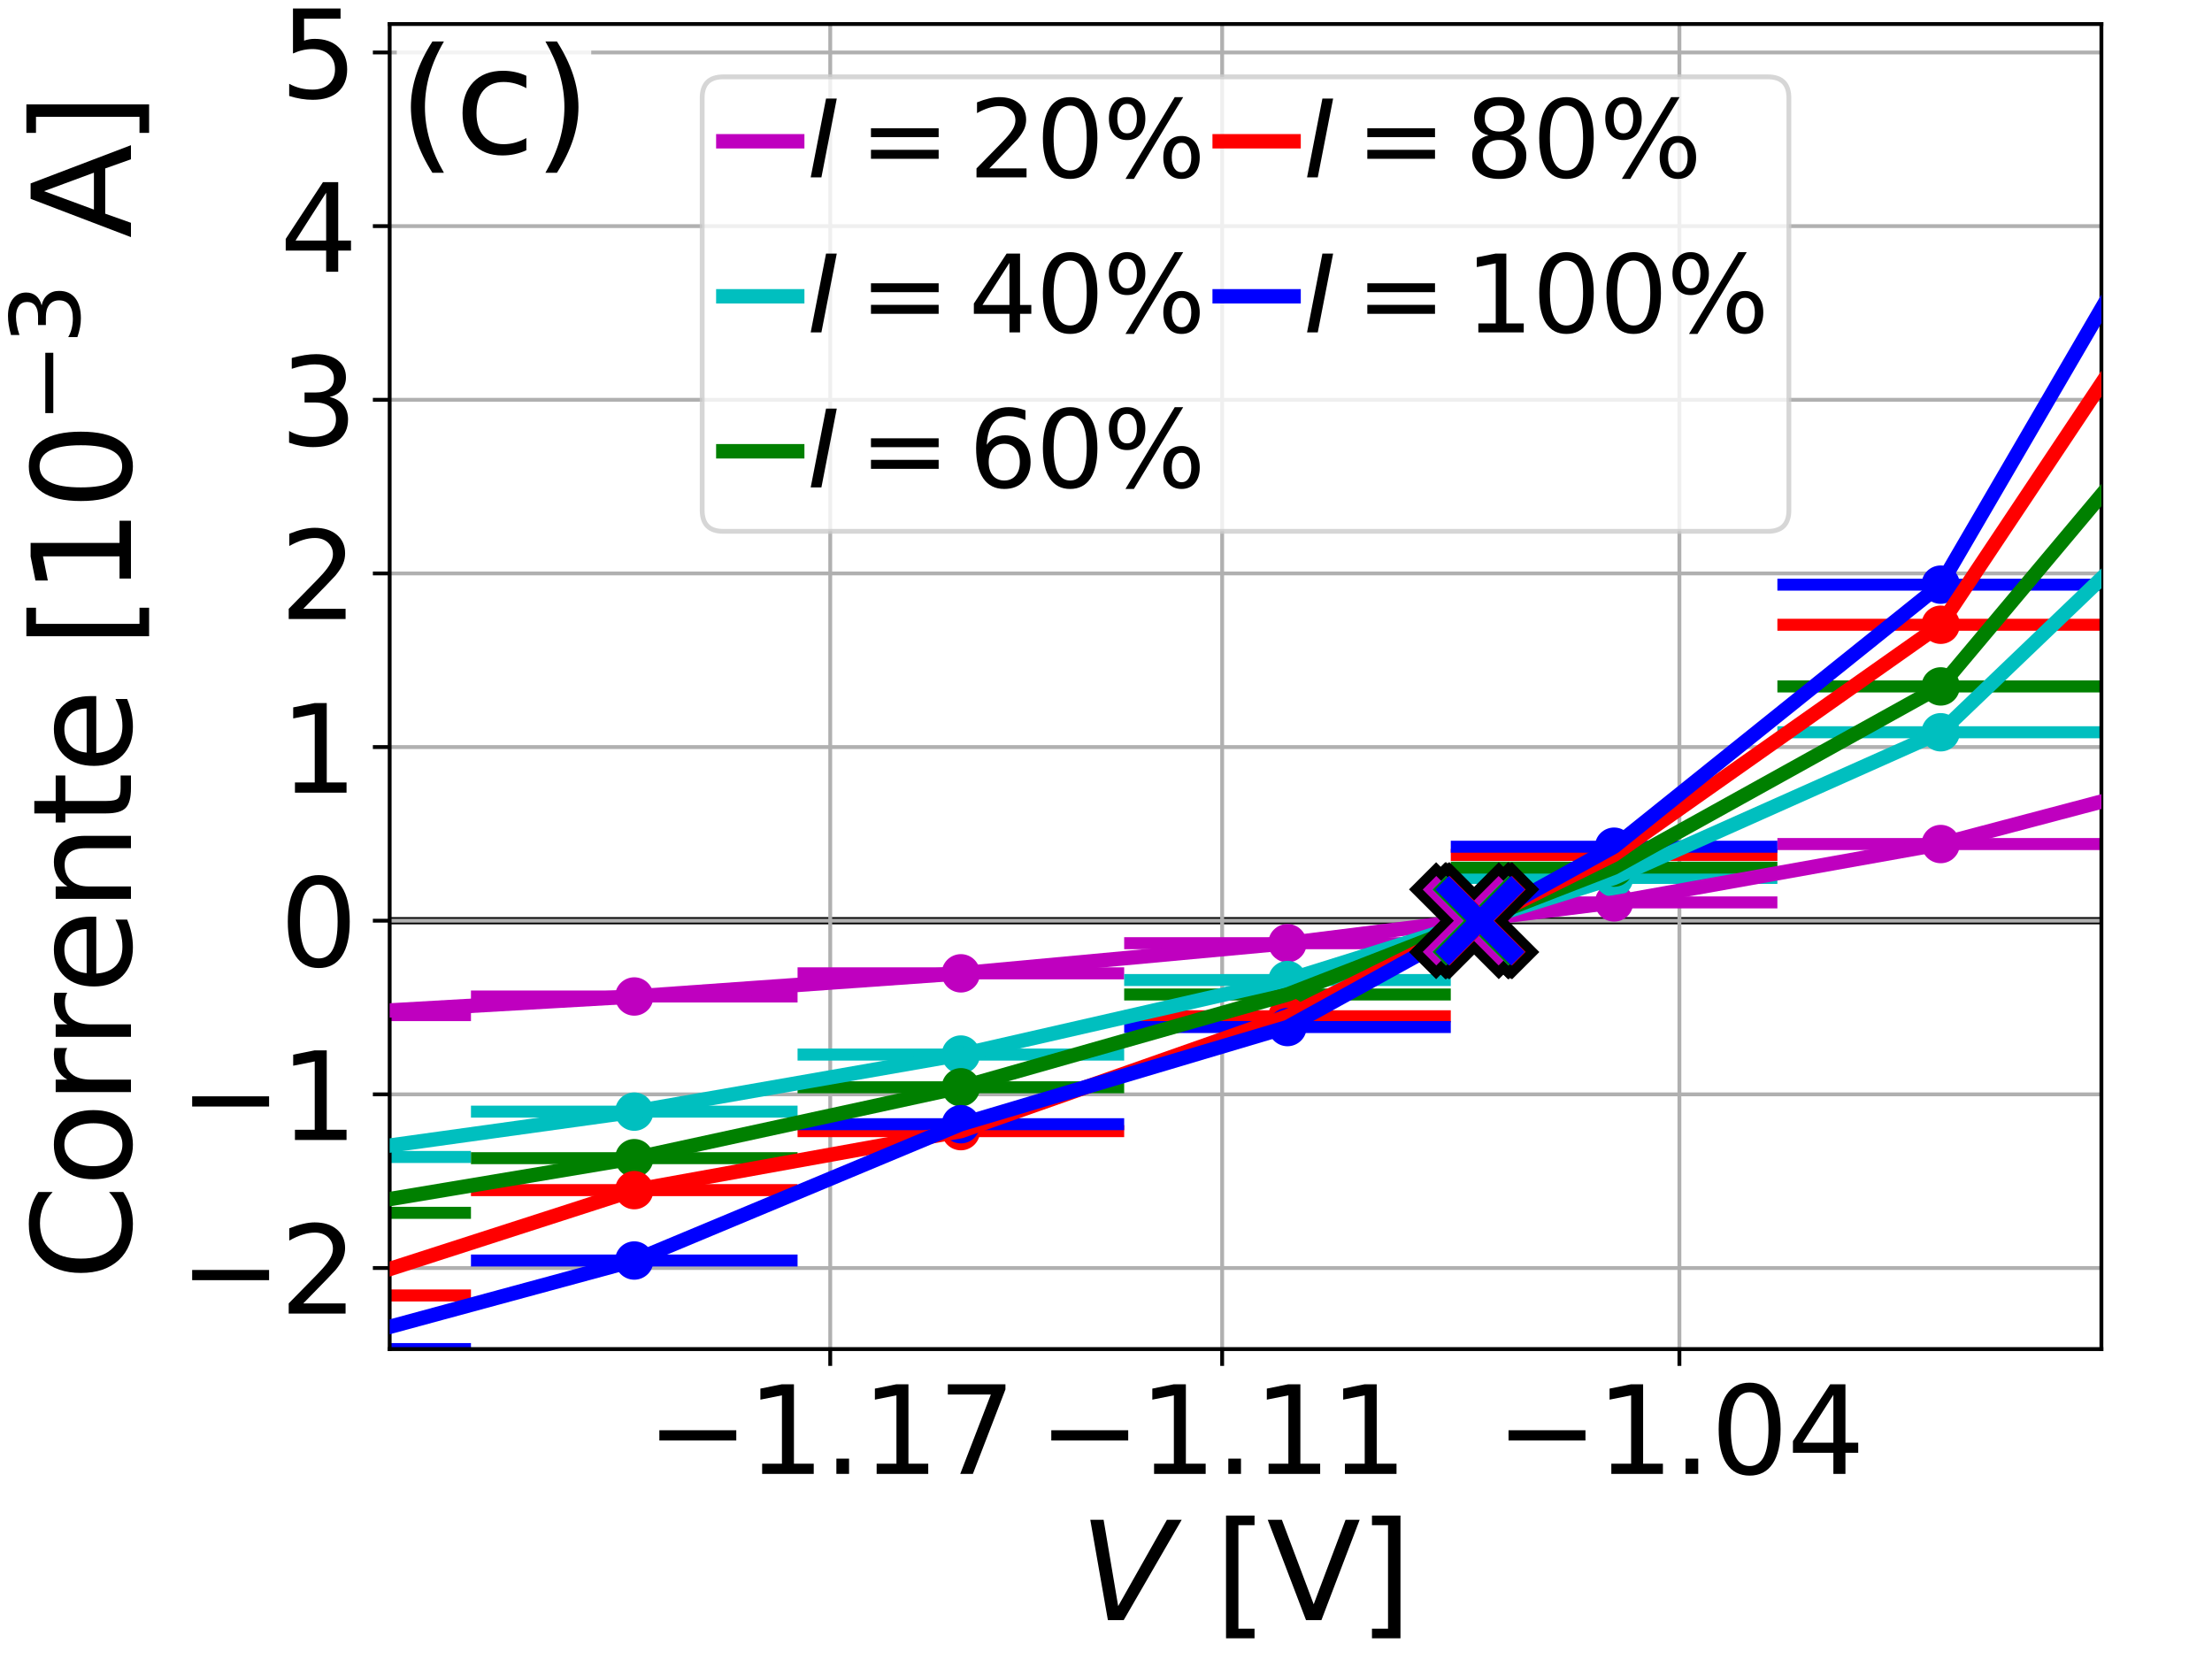 <?xml version="1.0" encoding="utf-8" standalone="no"?>
<!DOCTYPE svg PUBLIC "-//W3C//DTD SVG 1.1//EN"
  "http://www.w3.org/Graphics/SVG/1.1/DTD/svg11.dtd">
<svg xmlns:xlink="http://www.w3.org/1999/xlink" width="460.8pt" height="345.6pt" viewBox="0 0 460.8 345.6" xmlns="http://www.w3.org/2000/svg" version="1.1">
 <defs>
  <style type="text/css">*{stroke-linejoin: round; stroke-linecap: butt}</style>
 </defs>
 <g id="figure_1">
  <g id="patch_1">
   <path d="M 0 345.6 
L 460.8 345.6 
L 460.8 0 
L 0 0 
z
" style="fill: #ffffff"/>
  </g>
  <g id="axes_1">
   <g id="patch_2">
    <path d="M 81.174 281.04 
L 437.76 281.04 
L 437.76 5.01 
L 81.174 5.01 
z
" style="fill: #ffffff"/>
   </g>
   <g id="line2d_1">
    <path d="M 81.174 191.801 
L 437.76 191.801 
" clip-path="url(#pabf05e2dfd)" style="fill: none; stroke: #000000; stroke-width: 1.5; stroke-linecap: square"/>
   </g>
   <g id="matplotlib.axis_1">
    <g id="xtick_1">
     <g id="line2d_2">
      <path d="M 172.952 281.04 
L 172.952 5.01 
" clip-path="url(#pabf05e2dfd)" style="fill: none; stroke: #b0b0b0; stroke-width: 0.8; stroke-linecap: square"/>
     </g>
     <g id="line2d_3">
      <defs>
       <path id="m577437a5ed" d="M 0 0 
L 0 3.5 
" style="stroke: #000000; stroke-width: 0.8"/>
      </defs>
      <g>
       <use xlink:href="#m577437a5ed" x="172.952" y="281.04" style="stroke: #000000; stroke-width: 0.8"/>
      </g>
     </g>
     <g id="text_1">
      <!-- −1.17 -->
      <g transform="translate(134.645 307.036) scale(0.25 -0.25)">
       <defs>
        <path id="DejaVuSans-2212" d="M 678 2272 
L 4684 2272 
L 4684 1741 
L 678 1741 
L 678 2272 
z
" transform="scale(0.016)"/>
        <path id="DejaVuSans-31" d="M 794 531 
L 1825 531 
L 1825 4091 
L 703 3866 
L 703 4441 
L 1819 4666 
L 2450 4666 
L 2450 531 
L 3481 531 
L 3481 0 
L 794 0 
L 794 531 
z
" transform="scale(0.016)"/>
        <path id="DejaVuSans-2e" d="M 684 794 
L 1344 794 
L 1344 0 
L 684 0 
L 684 794 
z
" transform="scale(0.016)"/>
        <path id="DejaVuSans-37" d="M 525 4666 
L 3525 4666 
L 3525 4397 
L 1831 0 
L 1172 0 
L 2766 4134 
L 525 4134 
L 525 4666 
z
" transform="scale(0.016)"/>
       </defs>
       <use xlink:href="#DejaVuSans-2212"/>
       <use xlink:href="#DejaVuSans-31" x="83.789"/>
       <use xlink:href="#DejaVuSans-2e" x="147.412"/>
       <use xlink:href="#DejaVuSans-31" x="179.199"/>
       <use xlink:href="#DejaVuSans-37" x="242.822"/>
      </g>
     </g>
    </g>
    <g id="xtick_2">
     <g id="line2d_4">
      <path d="M 254.597 281.04 
L 254.597 5.01 
" clip-path="url(#pabf05e2dfd)" style="fill: none; stroke: #b0b0b0; stroke-width: 0.8; stroke-linecap: square"/>
     </g>
     <g id="line2d_5">
      <g>
       <use xlink:href="#m577437a5ed" x="254.597" y="281.04" style="stroke: #000000; stroke-width: 0.8"/>
      </g>
     </g>
     <g id="text_2">
      <!-- −1.11 -->
      <g transform="translate(216.291 307.036) scale(0.25 -0.25)">
       <use xlink:href="#DejaVuSans-2212"/>
       <use xlink:href="#DejaVuSans-31" x="83.789"/>
       <use xlink:href="#DejaVuSans-2e" x="147.412"/>
       <use xlink:href="#DejaVuSans-31" x="179.199"/>
       <use xlink:href="#DejaVuSans-31" x="242.822"/>
      </g>
     </g>
    </g>
    <g id="xtick_3">
     <g id="line2d_6">
      <path d="M 349.85 281.04 
L 349.85 5.01 
" clip-path="url(#pabf05e2dfd)" style="fill: none; stroke: #b0b0b0; stroke-width: 0.8; stroke-linecap: square"/>
     </g>
     <g id="line2d_7">
      <g>
       <use xlink:href="#m577437a5ed" x="349.85" y="281.04" style="stroke: #000000; stroke-width: 0.8"/>
      </g>
     </g>
     <g id="text_3">
      <!-- −1.04 -->
      <g transform="translate(311.544 307.036) scale(0.25 -0.25)">
       <defs>
        <path id="DejaVuSans-30" d="M 2034 4250 
Q 1547 4250 1301 3770 
Q 1056 3291 1056 2328 
Q 1056 1369 1301 889 
Q 1547 409 2034 409 
Q 2525 409 2770 889 
Q 3016 1369 3016 2328 
Q 3016 3291 2770 3770 
Q 2525 4250 2034 4250 
z
M 2034 4750 
Q 2819 4750 3233 4129 
Q 3647 3509 3647 2328 
Q 3647 1150 3233 529 
Q 2819 -91 2034 -91 
Q 1250 -91 836 529 
Q 422 1150 422 2328 
Q 422 3509 836 4129 
Q 1250 4750 2034 4750 
z
" transform="scale(0.016)"/>
        <path id="DejaVuSans-34" d="M 2419 4116 
L 825 1625 
L 2419 1625 
L 2419 4116 
z
M 2253 4666 
L 3047 4666 
L 3047 1625 
L 3713 1625 
L 3713 1100 
L 3047 1100 
L 3047 0 
L 2419 0 
L 2419 1100 
L 313 1100 
L 313 1709 
L 2253 4666 
z
" transform="scale(0.016)"/>
       </defs>
       <use xlink:href="#DejaVuSans-2212"/>
       <use xlink:href="#DejaVuSans-31" x="83.789"/>
       <use xlink:href="#DejaVuSans-2e" x="147.412"/>
       <use xlink:href="#DejaVuSans-30" x="179.199"/>
       <use xlink:href="#DejaVuSans-34" x="242.822"/>
      </g>
     </g>
    </g>
    <g id="text_4">
     <!-- $V$ [V] -->
     <g transform="translate(224.887 337.511) scale(0.28 -0.28)">
      <defs>
       <path id="DejaVuSans-Oblique-56" d="M 1319 0 
L 500 4666 
L 1119 4666 
L 1797 653 
L 4063 4666 
L 4750 4666 
L 2053 0 
L 1319 0 
z
" transform="scale(0.016)"/>
       <path id="DejaVuSans-20" transform="scale(0.016)"/>
       <path id="DejaVuSans-5b" d="M 550 4863 
L 1875 4863 
L 1875 4416 
L 1125 4416 
L 1125 -397 
L 1875 -397 
L 1875 -844 
L 550 -844 
L 550 4863 
z
" transform="scale(0.016)"/>
       <path id="DejaVuSans-56" d="M 1831 0 
L 50 4666 
L 709 4666 
L 2188 738 
L 3669 4666 
L 4325 4666 
L 2547 0 
L 1831 0 
z
" transform="scale(0.016)"/>
       <path id="DejaVuSans-5d" d="M 1947 4863 
L 1947 -844 
L 622 -844 
L 622 -397 
L 1369 -397 
L 1369 4416 
L 622 4416 
L 622 4863 
L 1947 4863 
z
" transform="scale(0.016)"/>
      </defs>
      <use xlink:href="#DejaVuSans-Oblique-56" transform="translate(0 0.016)"/>
      <use xlink:href="#DejaVuSans-20" transform="translate(68.408 0.016)"/>
      <use xlink:href="#DejaVuSans-5b" transform="translate(100.195 0.016)"/>
      <use xlink:href="#DejaVuSans-56" transform="translate(139.209 0.016)"/>
      <use xlink:href="#DejaVuSans-5d" transform="translate(207.617 0.016)"/>
     </g>
    </g>
   </g>
   <g id="matplotlib.axis_2">
    <g id="ytick_1">
     <g id="line2d_8">
      <path d="M 81.174 264.149 
L 437.76 264.149 
" clip-path="url(#pabf05e2dfd)" style="fill: none; stroke: #b0b0b0; stroke-width: 0.8; stroke-linecap: square"/>
     </g>
     <g id="line2d_9">
      <defs>
       <path id="me892242672" d="M 0 0 
L -3.5 0 
" style="stroke: #000000; stroke-width: 0.8"/>
      </defs>
      <g>
       <use xlink:href="#me892242672" x="81.174" y="264.149" style="stroke: #000000; stroke-width: 0.8"/>
      </g>
     </g>
     <g id="text_5">
      <!-- −2 -->
      <g transform="translate(37.319 273.647) scale(0.25 -0.25)">
       <defs>
        <path id="DejaVuSans-32" d="M 1228 531 
L 3431 531 
L 3431 0 
L 469 0 
L 469 531 
Q 828 903 1448 1529 
Q 2069 2156 2228 2338 
Q 2531 2678 2651 2914 
Q 2772 3150 2772 3378 
Q 2772 3750 2511 3984 
Q 2250 4219 1831 4219 
Q 1534 4219 1204 4116 
Q 875 4013 500 3803 
L 500 4441 
Q 881 4594 1212 4672 
Q 1544 4750 1819 4750 
Q 2544 4750 2975 4387 
Q 3406 4025 3406 3419 
Q 3406 3131 3298 2873 
Q 3191 2616 2906 2266 
Q 2828 2175 2409 1742 
Q 1991 1309 1228 531 
z
" transform="scale(0.016)"/>
       </defs>
       <use xlink:href="#DejaVuSans-2212"/>
       <use xlink:href="#DejaVuSans-32" x="83.789"/>
      </g>
     </g>
    </g>
    <g id="ytick_2">
     <g id="line2d_10">
      <path d="M 81.174 227.975 
L 437.76 227.975 
" clip-path="url(#pabf05e2dfd)" style="fill: none; stroke: #b0b0b0; stroke-width: 0.8; stroke-linecap: square"/>
     </g>
     <g id="line2d_11">
      <g>
       <use xlink:href="#me892242672" x="81.174" y="227.975" style="stroke: #000000; stroke-width: 0.8"/>
      </g>
     </g>
     <g id="text_6">
      <!-- −1 -->
      <g transform="translate(37.319 237.473) scale(0.25 -0.25)">
       <use xlink:href="#DejaVuSans-2212"/>
       <use xlink:href="#DejaVuSans-31" x="83.789"/>
      </g>
     </g>
    </g>
    <g id="ytick_3">
     <g id="line2d_12">
      <path d="M 81.174 191.801 
L 437.76 191.801 
" clip-path="url(#pabf05e2dfd)" style="fill: none; stroke: #b0b0b0; stroke-width: 0.8; stroke-linecap: square"/>
     </g>
     <g id="line2d_13">
      <g>
       <use xlink:href="#me892242672" x="81.174" y="191.801" style="stroke: #000000; stroke-width: 0.8"/>
      </g>
     </g>
     <g id="text_7">
      <!-- 0 -->
      <g transform="translate(58.268 201.299) scale(0.25 -0.25)">
       <use xlink:href="#DejaVuSans-30"/>
      </g>
     </g>
    </g>
    <g id="ytick_4">
     <g id="line2d_14">
      <path d="M 81.174 155.628 
L 437.76 155.628 
" clip-path="url(#pabf05e2dfd)" style="fill: none; stroke: #b0b0b0; stroke-width: 0.8; stroke-linecap: square"/>
     </g>
     <g id="line2d_15">
      <g>
       <use xlink:href="#me892242672" x="81.174" y="155.628" style="stroke: #000000; stroke-width: 0.8"/>
      </g>
     </g>
     <g id="text_8">
      <!-- 1 -->
      <g transform="translate(58.268 165.126) scale(0.25 -0.25)">
       <use xlink:href="#DejaVuSans-31"/>
      </g>
     </g>
    </g>
    <g id="ytick_5">
     <g id="line2d_16">
      <path d="M 81.174 119.454 
L 437.76 119.454 
" clip-path="url(#pabf05e2dfd)" style="fill: none; stroke: #b0b0b0; stroke-width: 0.8; stroke-linecap: square"/>
     </g>
     <g id="line2d_17">
      <g>
       <use xlink:href="#me892242672" x="81.174" y="119.454" style="stroke: #000000; stroke-width: 0.8"/>
      </g>
     </g>
     <g id="text_9">
      <!-- 2 -->
      <g transform="translate(58.268 128.952) scale(0.25 -0.25)">
       <use xlink:href="#DejaVuSans-32"/>
      </g>
     </g>
    </g>
    <g id="ytick_6">
     <g id="line2d_18">
      <path d="M 81.174 83.28 
L 437.76 83.28 
" clip-path="url(#pabf05e2dfd)" style="fill: none; stroke: #b0b0b0; stroke-width: 0.8; stroke-linecap: square"/>
     </g>
     <g id="line2d_19">
      <g>
       <use xlink:href="#me892242672" x="81.174" y="83.28" style="stroke: #000000; stroke-width: 0.8"/>
      </g>
     </g>
     <g id="text_10">
      <!-- 3 -->
      <g transform="translate(58.268 92.778) scale(0.25 -0.25)">
       <defs>
        <path id="DejaVuSans-33" d="M 2597 2516 
Q 3050 2419 3304 2112 
Q 3559 1806 3559 1356 
Q 3559 666 3084 287 
Q 2609 -91 1734 -91 
Q 1441 -91 1130 -33 
Q 819 25 488 141 
L 488 750 
Q 750 597 1062 519 
Q 1375 441 1716 441 
Q 2309 441 2620 675 
Q 2931 909 2931 1356 
Q 2931 1769 2642 2001 
Q 2353 2234 1838 2234 
L 1294 2234 
L 1294 2753 
L 1863 2753 
Q 2328 2753 2575 2939 
Q 2822 3125 2822 3475 
Q 2822 3834 2567 4026 
Q 2313 4219 1838 4219 
Q 1578 4219 1281 4162 
Q 984 4106 628 3988 
L 628 4550 
Q 988 4650 1302 4700 
Q 1616 4750 1894 4750 
Q 2613 4750 3031 4423 
Q 3450 4097 3450 3541 
Q 3450 3153 3228 2886 
Q 3006 2619 2597 2516 
z
" transform="scale(0.016)"/>
       </defs>
       <use xlink:href="#DejaVuSans-33"/>
      </g>
     </g>
    </g>
    <g id="ytick_7">
     <g id="line2d_20">
      <path d="M 81.174 47.107 
L 437.76 47.107 
" clip-path="url(#pabf05e2dfd)" style="fill: none; stroke: #b0b0b0; stroke-width: 0.8; stroke-linecap: square"/>
     </g>
     <g id="line2d_21">
      <g>
       <use xlink:href="#me892242672" x="81.174" y="47.107" style="stroke: #000000; stroke-width: 0.8"/>
      </g>
     </g>
     <g id="text_11">
      <!-- 4 -->
      <g transform="translate(58.268 56.605) scale(0.25 -0.25)">
       <use xlink:href="#DejaVuSans-34"/>
      </g>
     </g>
    </g>
    <g id="ytick_8">
     <g id="line2d_22">
      <path d="M 81.174 10.933 
L 437.76 10.933 
" clip-path="url(#pabf05e2dfd)" style="fill: none; stroke: #b0b0b0; stroke-width: 0.8; stroke-linecap: square"/>
     </g>
     <g id="line2d_23">
      <g>
       <use xlink:href="#me892242672" x="81.174" y="10.933" style="stroke: #000000; stroke-width: 0.8"/>
      </g>
     </g>
     <g id="text_12">
      <!-- 5 -->
      <g transform="translate(58.268 20.431) scale(0.25 -0.25)">
       <defs>
        <path id="DejaVuSans-35" d="M 691 4666 
L 3169 4666 
L 3169 4134 
L 1269 4134 
L 1269 2991 
Q 1406 3038 1543 3061 
Q 1681 3084 1819 3084 
Q 2600 3084 3056 2656 
Q 3513 2228 3513 1497 
Q 3513 744 3044 326 
Q 2575 -91 1722 -91 
Q 1428 -91 1123 -41 
Q 819 9 494 109 
L 494 744 
Q 775 591 1075 516 
Q 1375 441 1709 441 
Q 2250 441 2565 725 
Q 2881 1009 2881 1497 
Q 2881 1984 2565 2268 
Q 2250 2553 1709 2553 
Q 1456 2553 1204 2497 
Q 953 2441 691 2322 
L 691 4666 
z
" transform="scale(0.016)"/>
       </defs>
       <use xlink:href="#DejaVuSans-35"/>
      </g>
     </g>
    </g>
    <g id="text_13">
     <!-- Corrente [$10^{-3}$ A] -->
     <g transform="translate(27.495 266.785) rotate(-90) scale(0.28 -0.28)">
      <defs>
       <path id="DejaVuSans-43" d="M 4122 4306 
L 4122 3641 
Q 3803 3938 3442 4084 
Q 3081 4231 2675 4231 
Q 1875 4231 1450 3742 
Q 1025 3253 1025 2328 
Q 1025 1406 1450 917 
Q 1875 428 2675 428 
Q 3081 428 3442 575 
Q 3803 722 4122 1019 
L 4122 359 
Q 3791 134 3420 21 
Q 3050 -91 2638 -91 
Q 1578 -91 968 557 
Q 359 1206 359 2328 
Q 359 3453 968 4101 
Q 1578 4750 2638 4750 
Q 3056 4750 3426 4639 
Q 3797 4528 4122 4306 
z
" transform="scale(0.016)"/>
       <path id="DejaVuSans-6f" d="M 1959 3097 
Q 1497 3097 1228 2736 
Q 959 2375 959 1747 
Q 959 1119 1226 758 
Q 1494 397 1959 397 
Q 2419 397 2687 759 
Q 2956 1122 2956 1747 
Q 2956 2369 2687 2733 
Q 2419 3097 1959 3097 
z
M 1959 3584 
Q 2709 3584 3137 3096 
Q 3566 2609 3566 1747 
Q 3566 888 3137 398 
Q 2709 -91 1959 -91 
Q 1206 -91 779 398 
Q 353 888 353 1747 
Q 353 2609 779 3096 
Q 1206 3584 1959 3584 
z
" transform="scale(0.016)"/>
       <path id="DejaVuSans-72" d="M 2631 2963 
Q 2534 3019 2420 3045 
Q 2306 3072 2169 3072 
Q 1681 3072 1420 2755 
Q 1159 2438 1159 1844 
L 1159 0 
L 581 0 
L 581 3500 
L 1159 3500 
L 1159 2956 
Q 1341 3275 1631 3429 
Q 1922 3584 2338 3584 
Q 2397 3584 2469 3576 
Q 2541 3569 2628 3553 
L 2631 2963 
z
" transform="scale(0.016)"/>
       <path id="DejaVuSans-65" d="M 3597 1894 
L 3597 1613 
L 953 1613 
Q 991 1019 1311 708 
Q 1631 397 2203 397 
Q 2534 397 2845 478 
Q 3156 559 3463 722 
L 3463 178 
Q 3153 47 2828 -22 
Q 2503 -91 2169 -91 
Q 1331 -91 842 396 
Q 353 884 353 1716 
Q 353 2575 817 3079 
Q 1281 3584 2069 3584 
Q 2775 3584 3186 3129 
Q 3597 2675 3597 1894 
z
M 3022 2063 
Q 3016 2534 2758 2815 
Q 2500 3097 2075 3097 
Q 1594 3097 1305 2825 
Q 1016 2553 972 2059 
L 3022 2063 
z
" transform="scale(0.016)"/>
       <path id="DejaVuSans-6e" d="M 3513 2113 
L 3513 0 
L 2938 0 
L 2938 2094 
Q 2938 2591 2744 2837 
Q 2550 3084 2163 3084 
Q 1697 3084 1428 2787 
Q 1159 2491 1159 1978 
L 1159 0 
L 581 0 
L 581 3500 
L 1159 3500 
L 1159 2956 
Q 1366 3272 1645 3428 
Q 1925 3584 2291 3584 
Q 2894 3584 3203 3211 
Q 3513 2838 3513 2113 
z
" transform="scale(0.016)"/>
       <path id="DejaVuSans-74" d="M 1172 4494 
L 1172 3500 
L 2356 3500 
L 2356 3053 
L 1172 3053 
L 1172 1153 
Q 1172 725 1289 603 
Q 1406 481 1766 481 
L 2356 481 
L 2356 0 
L 1766 0 
Q 1100 0 847 248 
Q 594 497 594 1153 
L 594 3053 
L 172 3053 
L 172 3500 
L 594 3500 
L 594 4494 
L 1172 4494 
z
" transform="scale(0.016)"/>
       <path id="DejaVuSans-41" d="M 2188 4044 
L 1331 1722 
L 3047 1722 
L 2188 4044 
z
M 1831 4666 
L 2547 4666 
L 4325 0 
L 3669 0 
L 3244 1197 
L 1141 1197 
L 716 0 
L 50 0 
L 1831 4666 
z
" transform="scale(0.016)"/>
      </defs>
      <use xlink:href="#DejaVuSans-43" transform="translate(0 0.766)"/>
      <use xlink:href="#DejaVuSans-6f" transform="translate(69.824 0.766)"/>
      <use xlink:href="#DejaVuSans-72" transform="translate(131.006 0.766)"/>
      <use xlink:href="#DejaVuSans-72" transform="translate(172.119 0.766)"/>
      <use xlink:href="#DejaVuSans-65" transform="translate(213.232 0.766)"/>
      <use xlink:href="#DejaVuSans-6e" transform="translate(274.756 0.766)"/>
      <use xlink:href="#DejaVuSans-74" transform="translate(338.135 0.766)"/>
      <use xlink:href="#DejaVuSans-65" transform="translate(377.344 0.766)"/>
      <use xlink:href="#DejaVuSans-20" transform="translate(438.867 0.766)"/>
      <use xlink:href="#DejaVuSans-5b" transform="translate(470.654 0.766)"/>
      <use xlink:href="#DejaVuSans-31" transform="translate(509.668 0.766)"/>
      <use xlink:href="#DejaVuSans-30" transform="translate(573.291 0.766)"/>
      <use xlink:href="#DejaVuSans-2212" transform="translate(637.871 39.047) scale(0.7)"/>
      <use xlink:href="#DejaVuSans-33" transform="translate(696.523 39.047) scale(0.7)"/>
      <use xlink:href="#DejaVuSans-20" transform="translate(743.794 0.766)"/>
      <use xlink:href="#DejaVuSans-41" transform="translate(775.581 0.766)"/>
      <use xlink:href="#DejaVuSans-5d" transform="translate(843.989 0.766)"/>
     </g>
    </g>
   </g>
   <g id="LineCollection_1">
    <path d="M 30.072 211.473 
L 98.11 211.473 
" clip-path="url(#pabf05e2dfd)" style="fill: none; stroke: #bf00bf; stroke-width: 2.5"/>
    <path d="M 98.11 207.586 
L 166.148 207.586 
" clip-path="url(#pabf05e2dfd)" style="fill: none; stroke: #bf00bf; stroke-width: 2.5"/>
    <path d="M 166.148 202.763 
L 234.186 202.763 
" clip-path="url(#pabf05e2dfd)" style="fill: none; stroke: #bf00bf; stroke-width: 2.5"/>
    <path d="M 234.186 196.483 
L 302.224 196.483 
" clip-path="url(#pabf05e2dfd)" style="fill: none; stroke: #bf00bf; stroke-width: 2.5"/>
    <path d="M 302.224 187.988 
L 370.262 187.988 
" clip-path="url(#pabf05e2dfd)" style="fill: none; stroke: #bf00bf; stroke-width: 2.5"/>
    <path d="M 370.262 175.829 
L 438.3 175.829 
" clip-path="url(#pabf05e2dfd)" style="fill: none; stroke: #bf00bf; stroke-width: 2.5"/>
    <path d="M 438.3 157.859 
L 461.8 157.859 
" clip-path="url(#pabf05e2dfd)" style="fill: none; stroke: #bf00bf; stroke-width: 2.5"/>
   </g>
   <g id="LineCollection_2">
    <path d="M 64.091 211.473 
L 64.091 211.473 
" clip-path="url(#pabf05e2dfd)" style="fill: none; stroke: #bf00bf; stroke-width: 2.5"/>
    <path d="M 132.129 207.586 
L 132.129 207.586 
" clip-path="url(#pabf05e2dfd)" style="fill: none; stroke: #bf00bf; stroke-width: 2.5"/>
    <path d="M 200.167 202.763 
L 200.167 202.762 
" clip-path="url(#pabf05e2dfd)" style="fill: none; stroke: #bf00bf; stroke-width: 2.5"/>
    <path d="M 268.205 196.483 
L 268.205 196.483 
" clip-path="url(#pabf05e2dfd)" style="fill: none; stroke: #bf00bf; stroke-width: 2.5"/>
    <path d="M 336.243 187.988 
L 336.243 187.988 
" clip-path="url(#pabf05e2dfd)" style="fill: none; stroke: #bf00bf; stroke-width: 2.5"/>
    <path d="M 404.281 175.829 
L 404.281 175.829 
" clip-path="url(#pabf05e2dfd)" style="fill: none; stroke: #bf00bf; stroke-width: 2.5"/>
    <path clip-path="url(#pabf05e2dfd)" style="fill: none; stroke: #bf00bf; stroke-width: 2.5"/>
   </g>
   <g id="LineCollection_3">
    <path d="M 30.072 241.016 
L 98.11 241.016 
" clip-path="url(#pabf05e2dfd)" style="fill: none; stroke: #00bfbf; stroke-width: 2.5"/>
    <path d="M 98.11 231.574 
L 166.148 231.574 
" clip-path="url(#pabf05e2dfd)" style="fill: none; stroke: #00bfbf; stroke-width: 2.5"/>
    <path d="M 166.148 219.686 
L 234.186 219.686 
" clip-path="url(#pabf05e2dfd)" style="fill: none; stroke: #00bfbf; stroke-width: 2.5"/>
    <path d="M 234.186 204.159 
L 302.224 204.159 
" clip-path="url(#pabf05e2dfd)" style="fill: none; stroke: #00bfbf; stroke-width: 2.5"/>
    <path d="M 302.224 182.884 
L 370.262 182.884 
" clip-path="url(#pabf05e2dfd)" style="fill: none; stroke: #00bfbf; stroke-width: 2.5"/>
    <path d="M 370.262 152.543 
L 438.3 152.543 
" clip-path="url(#pabf05e2dfd)" style="fill: none; stroke: #00bfbf; stroke-width: 2.5"/>
    <path d="M 438.3 87.402 
L 461.8 87.402 
" clip-path="url(#pabf05e2dfd)" style="fill: none; stroke: #00bfbf; stroke-width: 2.5"/>
   </g>
   <g id="LineCollection_4">
    <path d="M 64.091 241.016 
L 64.091 241.016 
" clip-path="url(#pabf05e2dfd)" style="fill: none; stroke: #00bfbf; stroke-width: 2.5"/>
    <path d="M 132.129 231.574 
L 132.129 231.573 
" clip-path="url(#pabf05e2dfd)" style="fill: none; stroke: #00bfbf; stroke-width: 2.5"/>
    <path d="M 200.167 219.686 
L 200.167 219.686 
" clip-path="url(#pabf05e2dfd)" style="fill: none; stroke: #00bfbf; stroke-width: 2.5"/>
    <path d="M 268.205 204.159 
L 268.205 204.159 
" clip-path="url(#pabf05e2dfd)" style="fill: none; stroke: #00bfbf; stroke-width: 2.5"/>
    <path d="M 336.243 182.884 
L 336.243 182.884 
" clip-path="url(#pabf05e2dfd)" style="fill: none; stroke: #00bfbf; stroke-width: 2.5"/>
    <path d="M 404.281 152.543 
L 404.281 152.543 
" clip-path="url(#pabf05e2dfd)" style="fill: none; stroke: #00bfbf; stroke-width: 2.5"/>
    <path clip-path="url(#pabf05e2dfd)" style="fill: none; stroke: #00bfbf; stroke-width: 2.5"/>
   </g>
   <g id="LineCollection_5">
    <path d="M 30.072 252.651 
L 98.11 252.651 
" clip-path="url(#pabf05e2dfd)" style="fill: none; stroke: #008000; stroke-width: 2.5"/>
    <path d="M 98.11 241.272 
L 166.148 241.272 
" clip-path="url(#pabf05e2dfd)" style="fill: none; stroke: #008000; stroke-width: 2.5"/>
    <path d="M 166.148 226.499 
L 234.186 226.499 
" clip-path="url(#pabf05e2dfd)" style="fill: none; stroke: #008000; stroke-width: 2.5"/>
    <path d="M 234.186 207.173 
L 302.224 207.173 
" clip-path="url(#pabf05e2dfd)" style="fill: none; stroke: #008000; stroke-width: 2.5"/>
    <path d="M 302.224 180.74 
L 370.262 180.74 
" clip-path="url(#pabf05e2dfd)" style="fill: none; stroke: #008000; stroke-width: 2.5"/>
    <path d="M 370.262 142.995 
L 438.3 142.995 
" clip-path="url(#pabf05e2dfd)" style="fill: none; stroke: #008000; stroke-width: 2.5"/>
    <path d="M 438.3 61.958 
L 461.8 61.958 
" clip-path="url(#pabf05e2dfd)" style="fill: none; stroke: #008000; stroke-width: 2.5"/>
   </g>
   <g id="LineCollection_6">
    <path d="M 64.091 252.652 
L 64.091 252.651 
" clip-path="url(#pabf05e2dfd)" style="fill: none; stroke: #008000; stroke-width: 2.5"/>
    <path d="M 132.129 241.272 
L 132.129 241.272 
" clip-path="url(#pabf05e2dfd)" style="fill: none; stroke: #008000; stroke-width: 2.5"/>
    <path d="M 200.167 226.499 
L 200.167 226.499 
" clip-path="url(#pabf05e2dfd)" style="fill: none; stroke: #008000; stroke-width: 2.5"/>
    <path d="M 268.205 207.173 
L 268.205 207.173 
" clip-path="url(#pabf05e2dfd)" style="fill: none; stroke: #008000; stroke-width: 2.5"/>
    <path d="M 336.243 180.74 
L 336.243 180.74 
" clip-path="url(#pabf05e2dfd)" style="fill: none; stroke: #008000; stroke-width: 2.5"/>
    <path d="M 404.281 142.995 
L 404.281 142.995 
" clip-path="url(#pabf05e2dfd)" style="fill: none; stroke: #008000; stroke-width: 2.5"/>
    <path clip-path="url(#pabf05e2dfd)" style="fill: none; stroke: #008000; stroke-width: 2.5"/>
   </g>
   <g id="LineCollection_7">
    <path d="M 30.072 269.868 
L 98.11 269.868 
" clip-path="url(#pabf05e2dfd)" style="fill: none; stroke: #ff0000; stroke-width: 2.5"/>
    <path d="M 98.11 247.925 
L 166.148 247.925 
" clip-path="url(#pabf05e2dfd)" style="fill: none; stroke: #ff0000; stroke-width: 2.5"/>
    <path d="M 166.148 235.636 
L 234.186 235.636 
" clip-path="url(#pabf05e2dfd)" style="fill: none; stroke: #ff0000; stroke-width: 2.5"/>
    <path d="M 234.186 211.704 
L 302.224 211.704 
" clip-path="url(#pabf05e2dfd)" style="fill: none; stroke: #ff0000; stroke-width: 2.5"/>
    <path d="M 302.224 178.088 
L 370.262 178.088 
" clip-path="url(#pabf05e2dfd)" style="fill: none; stroke: #ff0000; stroke-width: 2.5"/>
    <path d="M 370.262 130.147 
L 438.3 130.147 
" clip-path="url(#pabf05e2dfd)" style="fill: none; stroke: #ff0000; stroke-width: 2.5"/>
    <path d="M 438.3 28.09 
L 461.8 28.09 
" clip-path="url(#pabf05e2dfd)" style="fill: none; stroke: #ff0000; stroke-width: 2.5"/>
   </g>
   <g id="LineCollection_8">
    <path d="M 64.091 269.868 
L 64.091 269.868 
" clip-path="url(#pabf05e2dfd)" style="fill: none; stroke: #ff0000; stroke-width: 2.5"/>
    <path d="M 132.129 247.925 
L 132.129 247.925 
" clip-path="url(#pabf05e2dfd)" style="fill: none; stroke: #ff0000; stroke-width: 2.5"/>
    <path d="M 200.167 235.636 
L 200.167 235.636 
" clip-path="url(#pabf05e2dfd)" style="fill: none; stroke: #ff0000; stroke-width: 2.5"/>
    <path d="M 268.205 211.704 
L 268.205 211.704 
" clip-path="url(#pabf05e2dfd)" style="fill: none; stroke: #ff0000; stroke-width: 2.5"/>
    <path d="M 336.243 178.088 
L 336.243 178.088 
" clip-path="url(#pabf05e2dfd)" style="fill: none; stroke: #ff0000; stroke-width: 2.5"/>
    <path d="M 404.281 130.148 
L 404.281 130.147 
" clip-path="url(#pabf05e2dfd)" style="fill: none; stroke: #ff0000; stroke-width: 2.5"/>
    <path clip-path="url(#pabf05e2dfd)" style="fill: none; stroke: #ff0000; stroke-width: 2.5"/>
   </g>
   <g id="LineCollection_9">
    <path d="M 30.072 281.04 
L 98.11 281.04 
" clip-path="url(#pabf05e2dfd)" style="fill: none; stroke: #0000ff; stroke-width: 2.5"/>
    <path d="M 98.11 262.589 
L 166.148 262.589 
" clip-path="url(#pabf05e2dfd)" style="fill: none; stroke: #0000ff; stroke-width: 2.5"/>
    <path d="M 166.148 234.194 
L 234.186 234.194 
" clip-path="url(#pabf05e2dfd)" style="fill: none; stroke: #0000ff; stroke-width: 2.5"/>
    <path d="M 234.186 213.953 
L 302.224 213.953 
" clip-path="url(#pabf05e2dfd)" style="fill: none; stroke: #0000ff; stroke-width: 2.5"/>
    <path d="M 302.224 176.386 
L 370.262 176.386 
" clip-path="url(#pabf05e2dfd)" style="fill: none; stroke: #0000ff; stroke-width: 2.5"/>
    <path d="M 370.262 121.794 
L 438.3 121.794 
" clip-path="url(#pabf05e2dfd)" style="fill: none; stroke: #0000ff; stroke-width: 2.5"/>
    <path d="M 438.3 5.01 
L 461.8 5.01 
" clip-path="url(#pabf05e2dfd)" style="fill: none; stroke: #0000ff; stroke-width: 2.5"/>
   </g>
   <g id="LineCollection_10">
    <path d="M 64.091 281.04 
L 64.091 281.04 
" clip-path="url(#pabf05e2dfd)" style="fill: none; stroke: #0000ff; stroke-width: 2.5"/>
    <path d="M 132.129 262.593 
L 132.129 262.586 
" clip-path="url(#pabf05e2dfd)" style="fill: none; stroke: #0000ff; stroke-width: 2.5"/>
    <path d="M 200.167 234.198 
L 200.167 234.19 
" clip-path="url(#pabf05e2dfd)" style="fill: none; stroke: #0000ff; stroke-width: 2.5"/>
    <path d="M 268.205 213.953 
L 268.205 213.952 
" clip-path="url(#pabf05e2dfd)" style="fill: none; stroke: #0000ff; stroke-width: 2.5"/>
    <path d="M 336.243 176.386 
L 336.243 176.386 
" clip-path="url(#pabf05e2dfd)" style="fill: none; stroke: #0000ff; stroke-width: 2.5"/>
    <path d="M 404.281 121.795 
L 404.281 121.794 
" clip-path="url(#pabf05e2dfd)" style="fill: none; stroke: #0000ff; stroke-width: 2.5"/>
    <path clip-path="url(#pabf05e2dfd)" style="fill: none; stroke: #0000ff; stroke-width: 2.5"/>
   </g>
   <g id="line2d_24">
    <defs>
     <path id="mc02f987def" d="M 0 3.5 
C 0.928 3.5 1.819 3.131 2.475 2.475 
C 3.131 1.819 3.5 0.928 3.5 0 
C 3.5 -0.928 3.131 -1.819 2.475 -2.475 
C 1.819 -3.131 0.928 -3.5 0 -3.5 
C -0.928 -3.5 -1.819 -3.131 -2.475 -2.475 
C -3.131 -1.819 -3.5 -0.928 -3.5 0 
C -3.5 0.928 -3.131 1.819 -2.475 2.475 
C -1.819 3.131 -0.928 3.5 0 3.5 
z
" style="stroke: #bf00bf"/>
    </defs>
    <g clip-path="url(#pabf05e2dfd)">
     <use xlink:href="#mc02f987def" x="64.091" y="211.473" style="fill: #bf00bf; stroke: #bf00bf"/>
     <use xlink:href="#mc02f987def" x="132.129" y="207.586" style="fill: #bf00bf; stroke: #bf00bf"/>
     <use xlink:href="#mc02f987def" x="200.167" y="202.763" style="fill: #bf00bf; stroke: #bf00bf"/>
     <use xlink:href="#mc02f987def" x="268.205" y="196.483" style="fill: #bf00bf; stroke: #bf00bf"/>
     <use xlink:href="#mc02f987def" x="336.243" y="187.988" style="fill: #bf00bf; stroke: #bf00bf"/>
     <use xlink:href="#mc02f987def" x="404.281" y="175.829" style="fill: #bf00bf; stroke: #bf00bf"/>
     <use xlink:href="#mc02f987def" x="472.318" y="157.859" style="fill: #bf00bf; stroke: #bf00bf"/>
    </g>
   </g>
   <g id="line2d_25">
    <defs>
     <path id="m35e03fe2b2" d="M 0 3.5 
C 0.928 3.5 1.819 3.131 2.475 2.475 
C 3.131 1.819 3.5 0.928 3.5 0 
C 3.5 -0.928 3.131 -1.819 2.475 -2.475 
C 1.819 -3.131 0.928 -3.5 0 -3.5 
C -0.928 -3.5 -1.819 -3.131 -2.475 -2.475 
C -3.131 -1.819 -3.5 -0.928 -3.5 0 
C -3.5 0.928 -3.131 1.819 -2.475 2.475 
C -1.819 3.131 -0.928 3.5 0 3.5 
z
" style="stroke: #00bfbf"/>
    </defs>
    <g clip-path="url(#pabf05e2dfd)">
     <use xlink:href="#m35e03fe2b2" x="64.091" y="241.016" style="fill: #00bfbf; stroke: #00bfbf"/>
     <use xlink:href="#m35e03fe2b2" x="132.129" y="231.574" style="fill: #00bfbf; stroke: #00bfbf"/>
     <use xlink:href="#m35e03fe2b2" x="200.167" y="219.686" style="fill: #00bfbf; stroke: #00bfbf"/>
     <use xlink:href="#m35e03fe2b2" x="268.205" y="204.159" style="fill: #00bfbf; stroke: #00bfbf"/>
     <use xlink:href="#m35e03fe2b2" x="336.243" y="182.884" style="fill: #00bfbf; stroke: #00bfbf"/>
     <use xlink:href="#m35e03fe2b2" x="404.281" y="152.543" style="fill: #00bfbf; stroke: #00bfbf"/>
     <use xlink:href="#m35e03fe2b2" x="472.318" y="87.402" style="fill: #00bfbf; stroke: #00bfbf"/>
    </g>
   </g>
   <g id="line2d_26">
    <defs>
     <path id="md90842b6ac" d="M 0 3.5 
C 0.928 3.5 1.819 3.131 2.475 2.475 
C 3.131 1.819 3.5 0.928 3.5 0 
C 3.5 -0.928 3.131 -1.819 2.475 -2.475 
C 1.819 -3.131 0.928 -3.5 0 -3.5 
C -0.928 -3.5 -1.819 -3.131 -2.475 -2.475 
C -3.131 -1.819 -3.5 -0.928 -3.5 0 
C -3.5 0.928 -3.131 1.819 -2.475 2.475 
C -1.819 3.131 -0.928 3.5 0 3.5 
z
" style="stroke: #008000"/>
    </defs>
    <g clip-path="url(#pabf05e2dfd)">
     <use xlink:href="#md90842b6ac" x="64.091" y="252.651" style="fill: #008000; stroke: #008000"/>
     <use xlink:href="#md90842b6ac" x="132.129" y="241.272" style="fill: #008000; stroke: #008000"/>
     <use xlink:href="#md90842b6ac" x="200.167" y="226.499" style="fill: #008000; stroke: #008000"/>
     <use xlink:href="#md90842b6ac" x="268.205" y="207.173" style="fill: #008000; stroke: #008000"/>
     <use xlink:href="#md90842b6ac" x="336.243" y="180.74" style="fill: #008000; stroke: #008000"/>
     <use xlink:href="#md90842b6ac" x="404.281" y="142.995" style="fill: #008000; stroke: #008000"/>
     <use xlink:href="#md90842b6ac" x="472.318" y="61.958" style="fill: #008000; stroke: #008000"/>
    </g>
   </g>
   <g id="line2d_27">
    <defs>
     <path id="m07c96b1532" d="M 0 3.5 
C 0.928 3.5 1.819 3.131 2.475 2.475 
C 3.131 1.819 3.5 0.928 3.5 0 
C 3.5 -0.928 3.131 -1.819 2.475 -2.475 
C 1.819 -3.131 0.928 -3.5 0 -3.5 
C -0.928 -3.5 -1.819 -3.131 -2.475 -2.475 
C -3.131 -1.819 -3.5 -0.928 -3.5 0 
C -3.5 0.928 -3.131 1.819 -2.475 2.475 
C -1.819 3.131 -0.928 3.5 0 3.5 
z
" style="stroke: #ff0000"/>
    </defs>
    <g clip-path="url(#pabf05e2dfd)">
     <use xlink:href="#m07c96b1532" x="64.091" y="269.868" style="fill: #ff0000; stroke: #ff0000"/>
     <use xlink:href="#m07c96b1532" x="132.129" y="247.925" style="fill: #ff0000; stroke: #ff0000"/>
     <use xlink:href="#m07c96b1532" x="200.167" y="235.636" style="fill: #ff0000; stroke: #ff0000"/>
     <use xlink:href="#m07c96b1532" x="268.205" y="211.704" style="fill: #ff0000; stroke: #ff0000"/>
     <use xlink:href="#m07c96b1532" x="336.243" y="178.088" style="fill: #ff0000; stroke: #ff0000"/>
     <use xlink:href="#m07c96b1532" x="404.281" y="130.147" style="fill: #ff0000; stroke: #ff0000"/>
     <use xlink:href="#m07c96b1532" x="472.318" y="28.09" style="fill: #ff0000; stroke: #ff0000"/>
    </g>
   </g>
   <g id="line2d_28">
    <defs>
     <path id="ma440d2bb8a" d="M 0 3.5 
C 0.928 3.5 1.819 3.131 2.475 2.475 
C 3.131 1.819 3.5 0.928 3.5 0 
C 3.5 -0.928 3.131 -1.819 2.475 -2.475 
C 1.819 -3.131 0.928 -3.5 0 -3.5 
C -0.928 -3.5 -1.819 -3.131 -2.475 -2.475 
C -3.131 -1.819 -3.5 -0.928 -3.5 0 
C -3.5 0.928 -3.131 1.819 -2.475 2.475 
C -1.819 3.131 -0.928 3.5 0 3.5 
z
" style="stroke: #0000ff"/>
    </defs>
    <g clip-path="url(#pabf05e2dfd)">
     <use xlink:href="#ma440d2bb8a" x="64.091" y="281.04" style="fill: #0000ff; stroke: #0000ff"/>
     <use xlink:href="#ma440d2bb8a" x="132.129" y="262.589" style="fill: #0000ff; stroke: #0000ff"/>
     <use xlink:href="#ma440d2bb8a" x="200.167" y="234.194" style="fill: #0000ff; stroke: #0000ff"/>
     <use xlink:href="#ma440d2bb8a" x="268.205" y="213.953" style="fill: #0000ff; stroke: #0000ff"/>
     <use xlink:href="#ma440d2bb8a" x="336.243" y="176.386" style="fill: #0000ff; stroke: #0000ff"/>
     <use xlink:href="#ma440d2bb8a" x="404.281" y="121.794" style="fill: #0000ff; stroke: #0000ff"/>
     <use xlink:href="#ma440d2bb8a" x="472.318" y="5.01" style="fill: #0000ff; stroke: #0000ff"/>
    </g>
   </g>
   <g id="patch_3">
    <path d="M 81.174 281.04 
L 81.174 5.01 
" style="fill: none; stroke: #000000; stroke-width: 0.8; stroke-linejoin: miter; stroke-linecap: square"/>
   </g>
   <g id="patch_4">
    <path d="M 437.76 281.04 
L 437.76 5.01 
" style="fill: none; stroke: #000000; stroke-width: 0.8; stroke-linejoin: miter; stroke-linecap: square"/>
   </g>
   <g id="patch_5">
    <path d="M 81.174 281.04 
L 437.76 281.04 
" style="fill: none; stroke: #000000; stroke-width: 0.8; stroke-linejoin: miter; stroke-linecap: square"/>
   </g>
   <g id="patch_6">
    <path d="M 81.174 5.01 
L 437.76 5.01 
" style="fill: none; stroke: #000000; stroke-width: 0.8; stroke-linejoin: miter; stroke-linecap: square"/>
   </g>
   <g id="line2d_29">
    <path d="M 64.091 211.473 
L 132.129 207.586 
L 200.167 202.763 
L 268.205 196.483 
L 336.243 187.988 
L 404.281 175.829 
L 461.8 160.637 
" clip-path="url(#pabf05e2dfd)" style="fill: none; stroke: #bf00bf; stroke-width: 3; stroke-linecap: square"/>
   </g>
   <g id="line2d_30">
    <path d="M 64.091 241.016 
L 132.129 231.574 
L 200.167 219.686 
L 268.205 204.159 
L 336.243 182.884 
L 404.281 152.543 
L 461.8 97.473 
" clip-path="url(#pabf05e2dfd)" style="fill: none; stroke: #00bfbf; stroke-width: 3; stroke-linecap: square"/>
   </g>
   <g id="line2d_31">
    <path d="M 64.091 252.651 
L 132.129 241.272 
L 200.167 226.499 
L 268.205 207.173 
L 336.243 180.74 
L 404.281 142.995 
L 461.8 74.486 
" clip-path="url(#pabf05e2dfd)" style="fill: none; stroke: #008000; stroke-width: 3; stroke-linecap: square"/>
   </g>
   <g id="line2d_32">
    <path d="M 64.091 269.868 
L 132.129 247.925 
L 200.167 235.636 
L 268.205 211.704 
L 336.243 178.088 
L 404.281 130.147 
L 461.8 43.868 
" clip-path="url(#pabf05e2dfd)" style="fill: none; stroke: #ff0000; stroke-width: 3; stroke-linecap: square"/>
   </g>
   <g id="line2d_33">
    <path d="M 64.091 281.04 
L 132.129 262.589 
L 200.167 234.194 
L 268.205 213.953 
L 336.243 176.386 
L 404.281 121.794 
L 461.8 23.064 
" clip-path="url(#pabf05e2dfd)" style="fill: none; stroke: #0000ff; stroke-width: 3; stroke-linecap: square"/>
   </g>
   <g id="text_14">
    <g id="patch_7">
     <path d="M 82.657 38.485 
L 123.162 38.485 
L 123.162 8.85 
L 82.657 8.85 
z
" style="fill: #ffffff; opacity: 0.85"/>
    </g>
    <!-- (c) -->
    <g transform="translate(82.957 31.945) scale(0.3 -0.3)">
     <defs>
      <path id="DejaVuSans-28" d="M 1984 4856 
Q 1566 4138 1362 3434 
Q 1159 2731 1159 2009 
Q 1159 1288 1364 580 
Q 1569 -128 1984 -844 
L 1484 -844 
Q 1016 -109 783 600 
Q 550 1309 550 2009 
Q 550 2706 781 3412 
Q 1013 4119 1484 4856 
L 1984 4856 
z
" transform="scale(0.016)"/>
      <path id="DejaVuSans-63" d="M 3122 3366 
L 3122 2828 
Q 2878 2963 2633 3030 
Q 2388 3097 2138 3097 
Q 1578 3097 1268 2742 
Q 959 2388 959 1747 
Q 959 1106 1268 751 
Q 1578 397 2138 397 
Q 2388 397 2633 464 
Q 2878 531 3122 666 
L 3122 134 
Q 2881 22 2623 -34 
Q 2366 -91 2075 -91 
Q 1284 -91 818 406 
Q 353 903 353 1747 
Q 353 2603 823 3093 
Q 1294 3584 2113 3584 
Q 2378 3584 2631 3529 
Q 2884 3475 3122 3366 
z
" transform="scale(0.016)"/>
      <path id="DejaVuSans-29" d="M 513 4856 
L 1013 4856 
Q 1481 4119 1714 3412 
Q 1947 2706 1947 2009 
Q 1947 1309 1714 600 
Q 1481 -109 1013 -844 
L 513 -844 
Q 928 -128 1133 580 
Q 1338 1288 1338 2009 
Q 1338 2731 1133 3434 
Q 928 4138 513 4856 
z
" transform="scale(0.016)"/>
     </defs>
     <use xlink:href="#DejaVuSans-28"/>
     <use xlink:href="#DejaVuSans-63" x="39.014"/>
     <use xlink:href="#DejaVuSans-29" x="93.994"/>
    </g>
   </g>
   <g id="PathCollection_1">
    <defs>
     <path id="m8a68001526" d="M -9.354 9.354 
L 9.354 -9.354 
M -9.354 -9.354 
L 9.354 9.354 
" style="stroke: #000000; stroke-width: 8"/>
    </defs>
    <g clip-path="url(#pabf05e2dfd)">
     <use xlink:href="#m8a68001526" x="305.699" y="191.801" style="stroke: #000000; stroke-width: 8"/>
    </g>
   </g>
   <g id="PathCollection_2">
    <g clip-path="url(#pabf05e2dfd)">
     <use xlink:href="#m8a68001526" x="307.725" y="191.801" style="stroke: #000000; stroke-width: 8"/>
    </g>
   </g>
   <g id="PathCollection_3">
    <g clip-path="url(#pabf05e2dfd)">
     <use xlink:href="#m8a68001526" x="307.771" y="191.801" style="stroke: #000000; stroke-width: 8"/>
    </g>
   </g>
   <g id="PathCollection_4">
    <g clip-path="url(#pabf05e2dfd)">
     <use xlink:href="#m8a68001526" x="308.488" y="191.801" style="stroke: #000000; stroke-width: 8"/>
    </g>
   </g>
   <g id="PathCollection_5">
    <g clip-path="url(#pabf05e2dfd)">
     <use xlink:href="#m8a68001526" x="308.324" y="191.801" style="stroke: #000000; stroke-width: 8"/>
    </g>
   </g>
   <g id="PathCollection_6">
    <g clip-path="url(#pabf05e2dfd)">
     <use xlink:href="#m8a68001526" x="307.601" y="191.801" style="stroke: #000000; stroke-width: 8"/>
    </g>
   </g>
   <g id="PathCollection_7">
    <defs>
     <path id="m25a8589808" d="M -7.906 7.906 
L 7.906 -7.906 
M -7.906 -7.906 
L 7.906 7.906 
" style="stroke: #bf00bf; stroke-width: 4"/>
    </defs>
    <g clip-path="url(#pabf05e2dfd)">
     <use xlink:href="#m25a8589808" x="305.699" y="191.801" style="fill: #bf00bf; stroke: #bf00bf; stroke-width: 4"/>
    </g>
   </g>
   <g id="PathCollection_8">
    <defs>
     <path id="mb93f91818f" d="M -7.906 7.906 
L 7.906 -7.906 
M -7.906 -7.906 
L 7.906 7.906 
" style="stroke: #00bfbf; stroke-width: 4"/>
    </defs>
    <g clip-path="url(#pabf05e2dfd)">
     <use xlink:href="#mb93f91818f" x="307.725" y="191.801" style="fill: #00bfbf; stroke: #00bfbf; stroke-width: 4"/>
    </g>
   </g>
   <g id="PathCollection_9">
    <defs>
     <path id="ma134460355" d="M -7.906 7.906 
L 7.906 -7.906 
M -7.906 -7.906 
L 7.906 7.906 
" style="stroke: #008000; stroke-width: 4"/>
    </defs>
    <g clip-path="url(#pabf05e2dfd)">
     <use xlink:href="#ma134460355" x="307.771" y="191.801" style="fill: #008000; stroke: #008000; stroke-width: 4"/>
    </g>
   </g>
   <g id="PathCollection_10">
    <defs>
     <path id="m29078ec6f4" d="M -7.906 7.906 
L 7.906 -7.906 
M -7.906 -7.906 
L 7.906 7.906 
" style="stroke: #ff0000; stroke-width: 4"/>
    </defs>
    <g clip-path="url(#pabf05e2dfd)">
     <use xlink:href="#m29078ec6f4" x="308.488" y="191.801" style="fill: #ff0000; stroke: #ff0000; stroke-width: 4"/>
    </g>
   </g>
   <g id="PathCollection_11">
    <defs>
     <path id="m1fe730e26b" d="M -7.906 7.906 
L 7.906 -7.906 
M -7.906 -7.906 
L 7.906 7.906 
" style="stroke: #0000ff; stroke-width: 4"/>
    </defs>
    <g clip-path="url(#pabf05e2dfd)">
     <use xlink:href="#m1fe730e26b" x="308.324" y="191.801" style="fill: #0000ff; stroke: #0000ff; stroke-width: 4"/>
    </g>
   </g>
   <g id="legend_1">
    <g id="patch_8">
     <path d="M 150.677 110.685 
L 368.257 110.685 
Q 372.657 110.685 372.657 106.285 
L 372.657 20.41 
Q 372.657 16.01 368.257 16.01 
L 150.677 16.01 
Q 146.277 16.01 146.277 20.41 
L 146.277 106.285 
Q 146.277 110.685 150.677 110.685 
z
" style="fill: #ffffff; opacity: 0.8; stroke: #cccccc; stroke-linejoin: miter"/>
    </g>
    <g id="line2d_34">
     <path d="M 150.677 29.426 
L 158.377 29.426 
L 166.077 29.426 
" style="fill: none; stroke: #bf00bf; stroke-width: 3; stroke-linecap: square"/>
    </g>
    <g id="text_15">
     <!-- $I=$20% -->
     <g transform="translate(168.277 37.126) scale(0.22 -0.22)">
      <defs>
       <path id="DejaVuSans-Oblique-49" d="M 1081 4666 
L 1716 4666 
L 806 0 
L 172 0 
L 1081 4666 
z
" transform="scale(0.016)"/>
       <path id="DejaVuSans-3d" d="M 678 2906 
L 4684 2906 
L 4684 2381 
L 678 2381 
L 678 2906 
z
M 678 1631 
L 4684 1631 
L 4684 1100 
L 678 1100 
L 678 1631 
z
" transform="scale(0.016)"/>
       <path id="DejaVuSans-25" d="M 4653 2053 
Q 4381 2053 4226 1822 
Q 4072 1591 4072 1178 
Q 4072 772 4226 539 
Q 4381 306 4653 306 
Q 4919 306 5073 539 
Q 5228 772 5228 1178 
Q 5228 1588 5073 1820 
Q 4919 2053 4653 2053 
z
M 4653 2450 
Q 5147 2450 5437 2106 
Q 5728 1763 5728 1178 
Q 5728 594 5436 251 
Q 5144 -91 4653 -91 
Q 4153 -91 3862 251 
Q 3572 594 3572 1178 
Q 3572 1766 3864 2108 
Q 4156 2450 4653 2450 
z
M 1428 4353 
Q 1159 4353 1004 4120 
Q 850 3888 850 3481 
Q 850 3069 1003 2837 
Q 1156 2606 1428 2606 
Q 1700 2606 1854 2837 
Q 2009 3069 2009 3481 
Q 2009 3884 1853 4118 
Q 1697 4353 1428 4353 
z
M 4250 4750 
L 4750 4750 
L 1831 -91 
L 1331 -91 
L 4250 4750 
z
M 1428 4750 
Q 1922 4750 2215 4408 
Q 2509 4066 2509 3481 
Q 2509 2891 2217 2550 
Q 1925 2209 1428 2209 
Q 931 2209 642 2551 
Q 353 2894 353 3481 
Q 353 4063 643 4406 
Q 934 4750 1428 4750 
z
" transform="scale(0.016)"/>
      </defs>
      <use xlink:href="#DejaVuSans-Oblique-49" transform="translate(0 0.781)"/>
      <use xlink:href="#DejaVuSans-3d" transform="translate(48.975 0.781)"/>
      <use xlink:href="#DejaVuSans-32" transform="translate(152.246 0.781)"/>
      <use xlink:href="#DejaVuSans-30" transform="translate(215.869 0.781)"/>
      <use xlink:href="#DejaVuSans-25" transform="translate(279.492 0.781)"/>
     </g>
    </g>
    <g id="line2d_35">
     <path d="M 150.677 61.718 
L 158.377 61.718 
L 166.077 61.718 
" style="fill: none; stroke: #00bfbf; stroke-width: 3; stroke-linecap: square"/>
    </g>
    <g id="text_16">
     <!-- $I=$40% -->
     <g transform="translate(168.277 69.418) scale(0.22 -0.22)">
      <use xlink:href="#DejaVuSans-Oblique-49" transform="translate(0 0.781)"/>
      <use xlink:href="#DejaVuSans-3d" transform="translate(48.975 0.781)"/>
      <use xlink:href="#DejaVuSans-34" transform="translate(152.246 0.781)"/>
      <use xlink:href="#DejaVuSans-30" transform="translate(215.869 0.781)"/>
      <use xlink:href="#DejaVuSans-25" transform="translate(279.492 0.781)"/>
     </g>
    </g>
    <g id="line2d_36">
     <path d="M 150.677 94.01 
L 158.377 94.01 
L 166.077 94.01 
" style="fill: none; stroke: #008000; stroke-width: 3; stroke-linecap: square"/>
    </g>
    <g id="text_17">
     <!-- $I=$60% -->
     <g transform="translate(168.277 101.71) scale(0.22 -0.22)">
      <defs>
       <path id="DejaVuSans-36" d="M 2113 2584 
Q 1688 2584 1439 2293 
Q 1191 2003 1191 1497 
Q 1191 994 1439 701 
Q 1688 409 2113 409 
Q 2538 409 2786 701 
Q 3034 994 3034 1497 
Q 3034 2003 2786 2293 
Q 2538 2584 2113 2584 
z
M 3366 4563 
L 3366 3988 
Q 3128 4100 2886 4159 
Q 2644 4219 2406 4219 
Q 1781 4219 1451 3797 
Q 1122 3375 1075 2522 
Q 1259 2794 1537 2939 
Q 1816 3084 2150 3084 
Q 2853 3084 3261 2657 
Q 3669 2231 3669 1497 
Q 3669 778 3244 343 
Q 2819 -91 2113 -91 
Q 1303 -91 875 529 
Q 447 1150 447 2328 
Q 447 3434 972 4092 
Q 1497 4750 2381 4750 
Q 2619 4750 2861 4703 
Q 3103 4656 3366 4563 
z
" transform="scale(0.016)"/>
      </defs>
      <use xlink:href="#DejaVuSans-Oblique-49" transform="translate(0 0.781)"/>
      <use xlink:href="#DejaVuSans-3d" transform="translate(48.975 0.781)"/>
      <use xlink:href="#DejaVuSans-36" transform="translate(152.246 0.781)"/>
      <use xlink:href="#DejaVuSans-30" transform="translate(215.869 0.781)"/>
      <use xlink:href="#DejaVuSans-25" transform="translate(279.492 0.781)"/>
     </g>
    </g>
    <g id="line2d_37">
     <path d="M 254.077 29.426 
L 261.777 29.426 
L 269.477 29.426 
" style="fill: none; stroke: #ff0000; stroke-width: 3; stroke-linecap: square"/>
    </g>
    <g id="text_18">
     <!-- $I=$80% -->
     <g transform="translate(271.677 37.126) scale(0.22 -0.22)">
      <defs>
       <path id="DejaVuSans-38" d="M 2034 2216 
Q 1584 2216 1326 1975 
Q 1069 1734 1069 1313 
Q 1069 891 1326 650 
Q 1584 409 2034 409 
Q 2484 409 2743 651 
Q 3003 894 3003 1313 
Q 3003 1734 2745 1975 
Q 2488 2216 2034 2216 
z
M 1403 2484 
Q 997 2584 770 2862 
Q 544 3141 544 3541 
Q 544 4100 942 4425 
Q 1341 4750 2034 4750 
Q 2731 4750 3128 4425 
Q 3525 4100 3525 3541 
Q 3525 3141 3298 2862 
Q 3072 2584 2669 2484 
Q 3125 2378 3379 2068 
Q 3634 1759 3634 1313 
Q 3634 634 3220 271 
Q 2806 -91 2034 -91 
Q 1263 -91 848 271 
Q 434 634 434 1313 
Q 434 1759 690 2068 
Q 947 2378 1403 2484 
z
M 1172 3481 
Q 1172 3119 1398 2916 
Q 1625 2713 2034 2713 
Q 2441 2713 2670 2916 
Q 2900 3119 2900 3481 
Q 2900 3844 2670 4047 
Q 2441 4250 2034 4250 
Q 1625 4250 1398 4047 
Q 1172 3844 1172 3481 
z
" transform="scale(0.016)"/>
      </defs>
      <use xlink:href="#DejaVuSans-Oblique-49" transform="translate(0 0.781)"/>
      <use xlink:href="#DejaVuSans-3d" transform="translate(48.975 0.781)"/>
      <use xlink:href="#DejaVuSans-38" transform="translate(152.246 0.781)"/>
      <use xlink:href="#DejaVuSans-30" transform="translate(215.869 0.781)"/>
      <use xlink:href="#DejaVuSans-25" transform="translate(279.492 0.781)"/>
     </g>
    </g>
    <g id="line2d_38">
     <path d="M 254.077 61.718 
L 261.777 61.718 
L 269.477 61.718 
" style="fill: none; stroke: #0000ff; stroke-width: 3; stroke-linecap: square"/>
    </g>
    <g id="text_19">
     <!-- $I=$100% -->
     <g transform="translate(271.677 69.418) scale(0.22 -0.22)">
      <use xlink:href="#DejaVuSans-Oblique-49" transform="translate(0 0.781)"/>
      <use xlink:href="#DejaVuSans-3d" transform="translate(48.975 0.781)"/>
      <use xlink:href="#DejaVuSans-31" transform="translate(152.246 0.781)"/>
      <use xlink:href="#DejaVuSans-30" transform="translate(215.869 0.781)"/>
      <use xlink:href="#DejaVuSans-30" transform="translate(279.492 0.781)"/>
      <use xlink:href="#DejaVuSans-25" transform="translate(343.115 0.781)"/>
     </g>
    </g>
   </g>
  </g>
 </g>
 <defs>
  <clipPath id="pabf05e2dfd">
   <rect x="81.174" y="5.01" width="356.586" height="276.03"/>
  </clipPath>
 </defs>
</svg>
